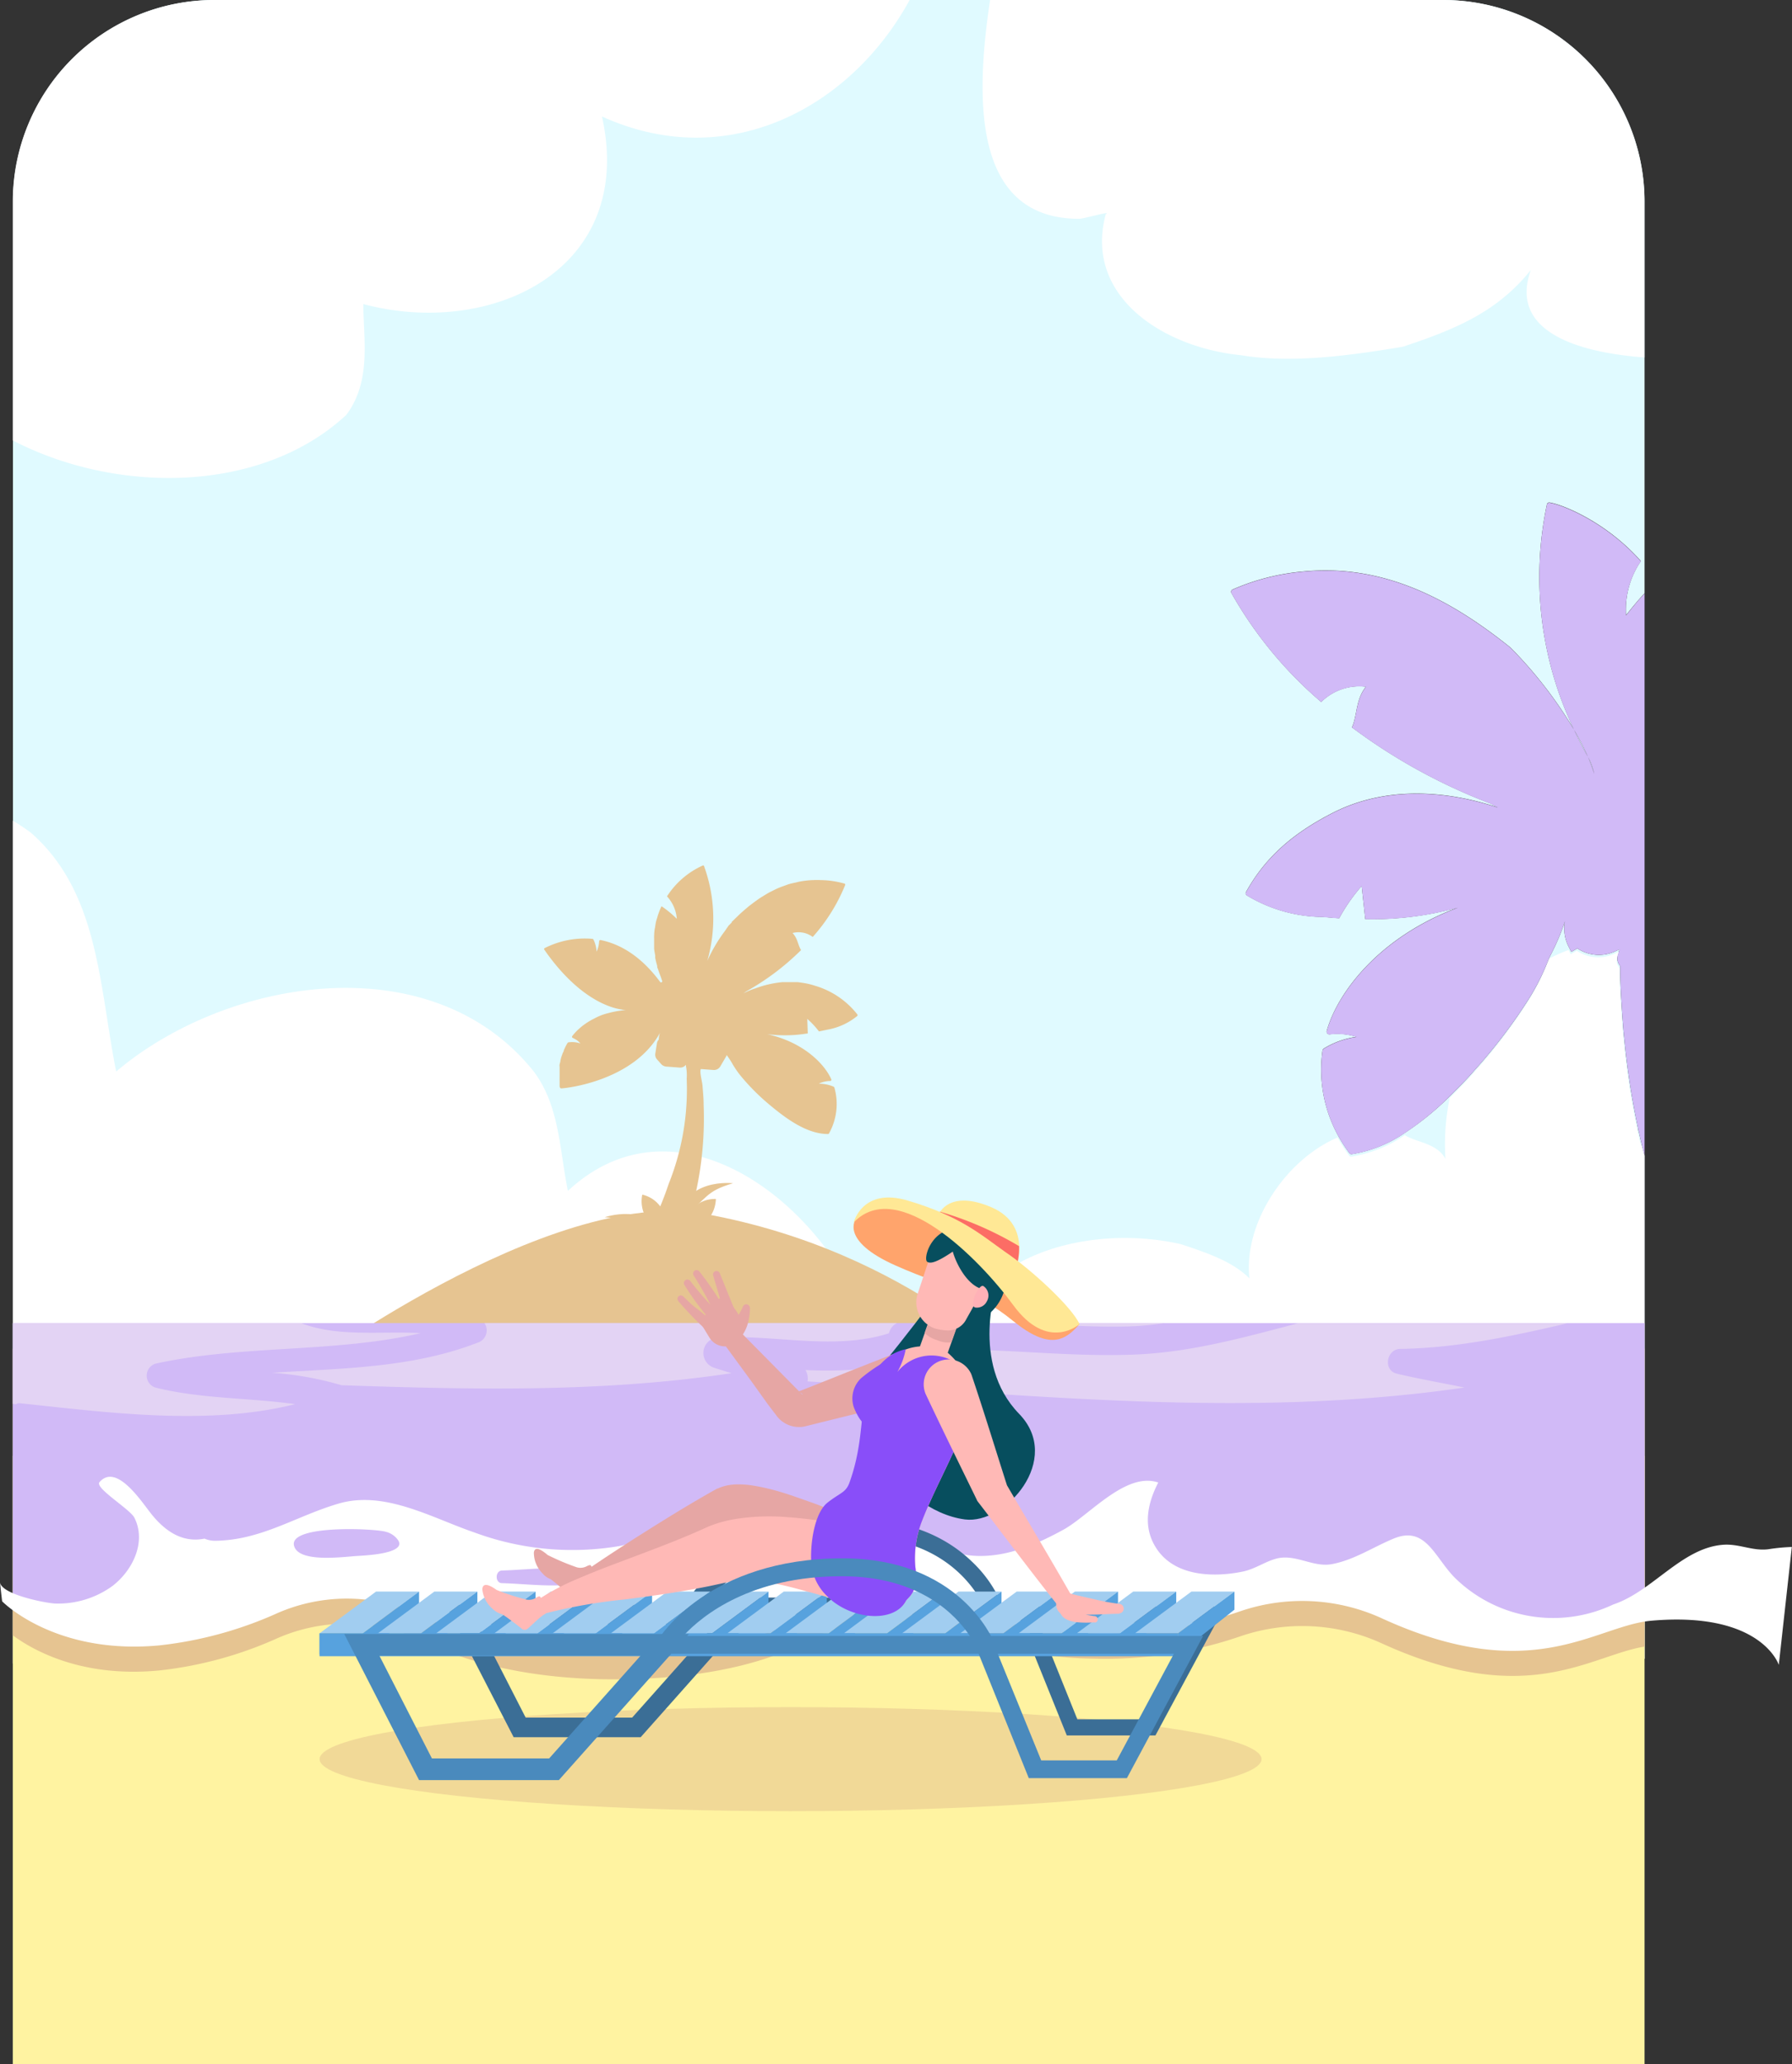 <svg id="a32d99a7-193b-42e8-a95e-89a0deff6aee" data-name="Layer 3" xmlns="http://www.w3.org/2000/svg" viewBox="0 0 210.26 242.05">
  <rect x="0" y="0" width="210.26" height="242.05" fill="#333333" stroke="none"/>
  <title>login</title>
  <path d="M423.15,173.77c-.61-1.08-1.15-2.14-1.64-3.19A29.22,29.22,0,0,1,423.15,173.77Z" transform="translate(-236.83 -85)" style="fill: #e0faff"/>
  <path d="M423.89,175.76c-.21-.66-.46-1.33-.74-2,.08.15.15.3.24.46A9.16,9.16,0,0,1,423.89,175.76Z" transform="translate(-236.83 -85)" style="fill: #e0faff"/>
  <path d="M425.82,189l0,0h0Z" transform="translate(-236.83 -85)" style="fill: #e0faff"/>
  <path d="M429.79,108.58v46c-.77.81-1.47,1.69-2.17,2.56a10,10,0,0,1,1.74-6.34c-4.1-4.63-9.25-6.65-10.71-6.87a.28.28,0,0,0-.32.23,41.34,41.34,0,0,0,3.18,26.39,50.23,50.23,0,0,0-7.45-9.61c-7.1-5.7-14.93-9.84-24.33-8.92a26.24,26.24,0,0,0-8.27,2.11.29.29,0,0,0-.15.4,47.52,47.52,0,0,0,10.54,12.79,6.35,6.35,0,0,1,5.25-1.79c-1.22,1.51-1,3.34-1.64,4.77a66.72,66.72,0,0,0,16.18,8.9l.94.49c-6.29-2.08-13.3-2.46-19.35.62-4.32,2.21-7.79,4.94-10.2,9.3a.29.29,0,0,0,.09.39,17.51,17.51,0,0,0,8.49,2.52c.61,0,1.41.11,2.35.16a20.66,20.66,0,0,1,2.64-3.78l.42,3.88a37.58,37.58,0,0,0,10.87-1.35c-9.45,3.52-14.22,10.2-15.39,14.48a.32.32,0,0,0,.35.39,7.43,7.43,0,0,1,3.14.29,10,10,0,0,0-3.83,1.37.37.37,0,0,0-.16.26,16.05,16.05,0,0,0,1.8,9.89,17.65,17.65,0,0,0,1.37,2.13.29.29,0,0,0,.26.11,15.37,15.37,0,0,0,6.27-2.52A33.84,33.84,0,0,0,407,213.5c1-1,2-2,2.85-3a62.19,62.19,0,0,0,6.33-8.31,26.35,26.35,0,0,0,2.25-4.43c.08-.2.16-.4.26-.61a27.05,27.05,0,0,0,1.76-4.1,4.67,4.67,0,0,0,.49,3.08c.09.17.17.34.26.5l.7-.41a4.58,4.58,0,0,0,4.54.3c.14-.06.26-.11.39-.18a.34.34,0,0,0,0,.1c-.06.16-.12.33-.17.51a1.1,1.1,0,0,0-.05.4,1,1,0,0,0,0,.24,1.16,1.16,0,0,0,.15.43,1.32,1.32,0,0,0,.12.2s0,0,0,0l.05.07v.09c0,1.73.11,3.62.25,5.64.05.68.1,1.37.16,2.07l.18,1.78c.25,2.32.6,4.78,1.08,7.32.14.74.29,1.48.45,2.24,0,.07,0,.14.05.21l.27,1.19c.13.56.27,1.12.42,1.69v59l-4.84,0h0q-10.83-.08-21.68,0h0c-8.7,0-17.4.11-26.1.19h-.66l-1.49,0h-.88l-13.64.09h-2a0,0,0,0,1-.05,0l-4.14,0h-5q-9.25,0-18.51,0H314.75c-1.13,0-2.27,0-3.4,0h-3.41l-9.78,0h-5.58l-10.84,0h-2.85q-9,0-18.08.06h0l-15.57,0-6.89,0V108.58A23.65,23.65,0,0,1,261.91,85H406.22A23.64,23.64,0,0,1,429.79,108.58Z" transform="translate(-236.83 -85)" style="fill: #e0faff"/>
  <path d="M367.46,107.66a16.28,16.28,0,0,0-.88,2.46A1.81,1.81,0,0,0,367.46,107.66Z" transform="translate(-236.83 -85)" style="fill: #e0faff"/>
  <path d="M406.22,85H353c-1.72,11.43-2.13,25.66,10.45,25.66.57,0,3.92-1,3.12-.54-2.57,9.58,6.65,15.62,15.88,16.54,6,1,13,0,19-1,6-2,11-4,15-9-2.61,7.2,5.47,9.68,13.33,10.26V108.58A23.64,23.64,0,0,0,406.22,85Z" transform="translate(-236.83 -85)" style="fill: #fff"/>
  <path d="M277.46,133.66c3-4,2-9,2-13,15,4,32-4,28-22,14.85,6.75,29.24-1.09,36.1-13.66H261.91a23.65,23.65,0,0,0-23.58,23.58v28.07C250.57,143,267.53,142.88,277.46,133.66Z" transform="translate(-236.83 -85)" style="fill: #fff"/>
  <path d="M429.79,220.53v59l-4.84,0h0q-10.83-.08-21.68,0h0c-8.7,0-17.4.11-26.1.19h-.66l-1.49,0h-.88l-13.64.09h-2a0,0,0,0,1-.05,0l-4.14,0h-5q-9.25,0-18.51,0c0-.2-.06-.4-.08-.6a.83.83,0,0,1,0-.22.09.09,0,0,1,0-.07c-.05-.31-.09-.62-.13-.93s-.08-.77-.11-1.16a2.83,2.83,0,0,1,0-.29h0c0-.31-.06-.62-.07-.93a4.19,4.19,0,0,1,0-.5c0-.26,0-.51,0-.77,0-.67,0-1.34,0-2,0-.23,0-.46,0-.69,0-.46,0-.93.06-1.39,0-.72.1-1.43.18-2.14q0-.5.12-1v0c0-.33.09-.65.14-1s.14-.85.23-1.28h0q.07-.45.18-.9a36.7,36.7,0,0,1,2.75-8.21,30.13,30.13,0,0,1,3.3-5.43c.28-.38.58-.75.89-1.11.09-.12.19-.23.29-.34.31-.36.63-.7,1-1l.3-.31,0,0h0l.37-.36.46-.43a1.29,1.29,0,0,1,.18-.16h0a3.77,3.77,0,0,1,1.62-.94l.19-.05h0a5,5,0,0,1,3.91,1,10.93,10.93,0,0,1,1.84,1.57h0l.36.4h0a13,13,0,0,1,.87,1.16c-.13-.51-.24-1-.32-1.51s-.17-1.11-.22-1.64-.06-1.2-.05-1.77a2.26,2.26,0,0,1,0-.26h0c0-.22,0-.44,0-.65s0-.4.05-.6a.13.13,0,0,0,0-.06,12.94,12.94,0,0,1,.66-2.71h0a2.31,2.31,0,0,1,.1-.28v0a12.55,12.55,0,0,1,1.27-2.44s0,0,0,0c.12-.18.24-.37.38-.55a10.39,10.39,0,0,1,.74-.9.05.05,0,0,1,0,0l0,0,0,0,.17-.19c.29-.31.59-.61.91-.89a14.9,14.9,0,0,1,1.23-1l.42-.3h0a1.43,1.43,0,0,1,.22-.15,12.32,12.32,0,0,1,1.05-.65h0a.05.05,0,0,1,0,0c5.36-3,12.75-3.74,19.17-2.26,3,1,6,2,8,4-.72-6.44,4.2-13.9,10.34-16.52a17.65,17.65,0,0,0,1.37,2.13.29.29,0,0,0,.26.11,15.37,15.37,0,0,0,6.27-2.52c1.17.81,3.83.94,4.76,2.8a26.64,26.64,0,0,1,.5-7.16c1-1,2-2,2.85-3a62.19,62.19,0,0,0,6.33-8.31,26.35,26.35,0,0,0,2.25-4.43c.08-.2.16-.4.26-.61a18.23,18.23,0,0,1,2.25-1c.09.17.17.34.26.5l.7-.41a4.58,4.58,0,0,0,4.54.3c.14-.06.26-.11.39-.18a.34.34,0,0,0,0,.1c-.06.16-.12.33-.17.51a1.1,1.1,0,0,0-.05.4,1,1,0,0,0,0,.24,1.16,1.16,0,0,0,.15.43,1.32,1.32,0,0,0,.12.2s0,0,0,0l.05.07v.09c0,1.73.11,3.62.25,5.64.05.68.1,1.37.16,2.07l.18,1.78c.25,2.32.6,4.78,1.08,7.32.14.74.29,1.48.45,2.24,0,.07,0,.14.05.21l.27,1.19C429.5,219.4,429.64,220,429.79,220.53Z" transform="translate(-236.83 -85)" style="fill: #fff"/>
  <path d="M362.46,262.66c-1-12-10-22-23-19-3-15-22-32-36-19-1-5-1-10-4-14-12-15-36-11-49,0-2-10-2-21-10-28a24.63,24.63,0,0,0-2.13-1.42v98.84c37-.1,73.92-.27,110.88-.27q4.59,0,9.18,0a.75.75,0,0,0,.07-.12C361.46,274.66,362.46,268.66,362.46,262.66Z" transform="translate(-236.83 -85)" style="fill: #fff"/>
  <g>
    <g>
      <path d="M336,188.78a.13.13,0,0,0-.09-.16,10.8,10.8,0,0,0-2.82-.41,7.3,7.3,0,0,0-.81,0h-.09a11.33,11.33,0,0,0-1.44.16,4.15,4.15,0,0,0-.48.11c-.3.06-.61.13-.9.21l-.55.2c-.25.09-.5.18-.75.29s-.38.18-.56.27-.45.22-.67.35l-.57.35c-.2.12-.4.25-.59.39s-.38.27-.57.42-.37.27-.54.42l-.56.48c-.17.15-.34.3-.5.46s-.37.35-.56.54l-.27.26,0,.07-.36.36-.45.65a18.23,18.23,0,0,0-2.05,3.48,17.94,17.94,0,0,0-.38-11.1.11.11,0,0,0-.15-.08,9.71,9.71,0,0,0-4.2,3.62,4.34,4.34,0,0,1,1.15,2.63,12,12,0,0,0-1.79-1.47,6.41,6.41,0,0,0-.35.84c-.06.15-.1.31-.15.47s-.09.28-.13.43-.09.44-.12.66-.05.21-.06.32a6.48,6.48,0,0,0-.06.77,2.45,2.45,0,0,0,0,.27c0,.28,0,.56,0,.85,0,.09,0,.18,0,.27,0,.29.08.59.13.9a2.7,2.7,0,0,0,0,.28c.06.3.14.62.23.93,0,.11,0,.22.08.34.09.3.21.61.33.92.05.13.08.24.13.37v0s0,.08.05.13a.14.14,0,0,1-.24.13c-2.31-3.13-4.81-4.48-7-4.92a.15.15,0,0,0-.16.13,3.32,3.32,0,0,1-.3,1.23,3.7,3.7,0,0,0-.37-1.42.2.2,0,0,0-.12-.08,10.42,10.42,0,0,0-5.59,1.08.13.13,0,0,0-.05.2c3.9,5.61,7.59,6.78,9,7h0c.39.07.6.07.57.08h0c-.31,0-.61.06-.91.1a11.83,11.83,0,0,0-1.27.28,6.24,6.24,0,0,0-1.52.6,7.9,7.9,0,0,0-1.77,1.18h0a6.25,6.25,0,0,0-.45.44,5,5,0,0,0-.38.45.14.14,0,0,0,.06.21,3.84,3.84,0,0,1,.49.27,2.1,2.1,0,0,1,.41.38,3,3,0,0,0-1.4-.13h0a.18.18,0,0,0-.11.07,6.56,6.56,0,0,0-.44.88c0,.1-.07.19-.11.28s-.14.38-.2.56l-.08.32c0,.16-.07.32-.1.48s0,.2,0,.3,0,.29,0,.43,0,.17,0,.26v.38a1.55,1.55,0,0,0,0,.22,3.25,3.25,0,0,0,0,.33c0,.06,0,.12,0,.17s0,.19,0,.27,0,.08,0,.11h0c0,.1,0,.18.05.24a.14.14,0,0,0,.12.1c.52,0,8.53-.85,11.62-6.54a2.32,2.32,0,0,0-.15.81.74.74,0,0,0-.22.44l-.19,1.2a.82.82,0,0,0,.21.7l.49.55a.89.89,0,0,0,.57.28l1.6.12a.84.84,0,0,0,.72-.33s0,.09,0,.13a5.46,5.46,0,0,1,.09,1.51,29.77,29.77,0,0,1-2.11,12.32,40.77,40.77,0,0,1-2.39,5.68,1.05,1.05,0,0,0,.16.4,19.35,19.35,0,0,0,3.57-.08c.14,0,.28,0,.43-.07a40.39,40.39,0,0,0,2.33-15.18c0-.74-.07-1.47-.13-2.21,0-.38-.38-1.65-.2-2,0,0,0,0,0,0l1.48.11a.86.86,0,0,0,.8-.41l.69-1.18a1.11,1.11,0,0,0,.07-.16c.21.31.44.63.6.91a10.82,10.82,0,0,0,1.24,1.77,25.78,25.78,0,0,0,3.24,3.2c1.83,1.52,4.3,3.39,6.81,3.38a.12.12,0,0,0,.11-.07,7.07,7.07,0,0,0,.63-5.38.22.22,0,0,0-.09-.1,4.28,4.28,0,0,0-1.74-.35,3.15,3.15,0,0,1,1.34-.32.14.14,0,0,0,.13-.19c-.77-1.77-3.24-4.36-7.53-5.3a16.39,16.39,0,0,0,4.77-.09l-.06-1.7a9.45,9.45,0,0,1,1.37,1.47l1-.21a7.6,7.6,0,0,0,3.5-1.61.14.14,0,0,0,0-.18,9.83,9.83,0,0,0-5-3.37h0a8.16,8.16,0,0,0-1-.26l-.34-.06-.63-.09-.43,0-.52,0h-.51l-.37,0a12.3,12.3,0,0,0-3.16.73h0a7.93,7.93,0,0,0-1.41.59l.34-.24a29.35,29.35,0,0,0,6.43-4.84c-.37-.58-.39-1.38-1-2a2.77,2.77,0,0,1,2.37.46A20.87,20.87,0,0,0,336,188.78Z" transform="translate(-236.83 -85)" style="fill: #e6c491"/>
      <path d="M314.7,230c-1.9-4-6.92-2.25-6.92-2.25,3,.21,3.18.76,5.81,2.24Z" transform="translate(-236.83 -85)" style="fill: #e6c491"/>
      <path d="M316.62,229.88c.8-.1,1.61-.29,2.42-.47a7.27,7.27,0,0,1,4.08-.43s-4.6-2.59-7.17,1C316.17,229.92,316.4,229.91,316.62,229.88Z" transform="translate(-236.83 -85)" style="fill: #e6c491"/>
      <path d="M322.84,223.76s-5.91-.69-6.38,4.49C320,225.37,319.55,224.74,322.84,223.76Z" transform="translate(-236.83 -85)" style="fill: #e6c491"/>
      <path d="M312.19,225.1a3.59,3.59,0,0,1,2.68,4.44A3.82,3.82,0,0,1,312.19,225.1Z" transform="translate(-236.83 -85)" style="fill: #e6c491"/>
      <path d="M320.83,225.61a3.59,3.59,0,0,0-3.73,3.6S320.64,229.09,320.83,225.61Z" transform="translate(-236.83 -85)" style="fill: #e6c491"/>
    </g>
    <path d="M271.49,246.35s29.66-22.33,48-19c24.33,4.39,37.8,19.2,37.8,19.2Z" transform="translate(-236.83 -85)" style="fill: #e6c491"/>
  </g>
  <rect x="1.5" y="170.73" width="191.46" height="71.32" style="fill: #fff3a1"/>
  <path d="M429.79,278.1V243.16H238.33v33.62c2.36,1.74,8.07,5,17.19,4.12a45.8,45.8,0,0,0,13.92-3.81,20.34,20.34,0,0,1,16.91.34c5.24,2.52,13.33,4.85,25.07,4.47,9.8-.31,16.29-2.33,20.58-4.66a20.14,20.14,0,0,1,17.31-.88,43.42,43.42,0,0,0,15.74,3.15,48.75,48.75,0,0,0,17.21-2.58,22.47,22.47,0,0,1,16.65.77C416,285.52,423.35,279.15,429.79,278.1Z" transform="translate(-236.83 -85)" style="fill: #e6c491"/>
  <path d="M429.79,275.1V240.16H238.33v33.62c2.36,1.74,8.07,5,17.19,4.12a45.8,45.8,0,0,0,13.92-3.81,20.34,20.34,0,0,1,16.91.34c5.24,2.52,13.33,4.85,25.07,4.47,9.8-.31,16.29-2.33,20.58-4.66a20.14,20.14,0,0,1,17.31-.88,43.42,43.42,0,0,0,15.74,3.15,48.75,48.75,0,0,0,17.21-2.58,22.47,22.47,0,0,1,16.65.77C416,282.52,423.35,276.15,429.79,275.1Z" transform="translate(-236.83 -85)" style="fill: #d1baf7"/>
  <path d="M369.35,240.55a32.71,32.71,0,0,0,4.1-.39H357.21C361.25,240.4,365.29,240.66,369.35,240.55Z" transform="translate(-236.83 -85)" style="fill: #e3d3f4"/>
  <path d="M276.9,247.45c15.37.52,30.58.87,45.75-1.41l-2-.63a1.82,1.82,0,0,1,.48-3.56c6.57-.36,13.61,1.55,20-.49a1.86,1.86,0,0,1,.93-1.2H293.67a1.51,1.51,0,0,1-.8,2.3c-7.74,3-16,3-24.12,3.53A37.9,37.9,0,0,1,276.9,247.45Z" transform="translate(-236.83 -85)" style="fill: #e3d3f4"/>
  <path d="M238.72,249.68a.61.61,0,0,1,.41-.12c10.19,1.06,22,2.7,32.33.11-5.44-.76-11-.61-16.38-1.94a1.47,1.47,0,0,1,0-2.81c10.2-2.24,21-1.23,31.12-3.58-4.75-.25-9.76.49-14.06-1.18H238.33v9.47Z" transform="translate(-236.83 -85)" style="fill: #e3d3f4"/>
  <path d="M331.58,247c25.81,1.52,51.42,4.46,77.08.72-2.64-.54-5.29-1-7.92-1.62-1.67-.39-1.24-2.89.39-2.91,6.63-.1,13.12-1.49,19.59-3H389.1c-6.2,1.63-12.41,3.36-18.83,3.65-8.46.38-16.87-.9-25.32-.53a1.31,1.31,0,0,1-.61.55c-4.24,1.83-8.58,2-13,1.81A1.91,1.91,0,0,1,331.58,247Z" transform="translate(-236.83 -85)" style="fill: #e3d3f4"/>
  <path d="M444.34,266.68c-1.86.25-3.44-.66-5.33-.52-4.87.36-8.29,5.48-12.89,7A16.46,16.46,0,0,1,407.5,270c-2.38-2.43-3.4-6.12-7.16-4.56-2.42,1-4.67,2.53-7.29,3-2.2.38-4.25-1.25-6.48-.65-1.37.37-2.51,1.24-4,1.53-3.55.71-8.16.52-10.22-3-1.44-2.44-.84-5.09.38-7.46-3.81-1.3-8.12,3.89-11.14,5.54s-6.15,3-9.47,3.07c-5.06.13-9.07-3.42-14.29-2.59-6.25,1-11.91,5.75-18.35,2.62-1.63-.79-3-2.16-4.89-2.12a32.07,32.07,0,0,0-4.85.89,33.1,33.1,0,0,1-17.21-1.54c-5-1.7-10.57-5-16-3.39-5,1.47-9,4.27-14.4,4.35a3.08,3.08,0,0,1-1.3-.25c-2,.4-4.06-.24-6.13-2.75-1.13-1.36-4.16-6.22-6.2-3.87-.58.68,3.59,3.16,4.1,4.17,1.43,2.85-.2,6.17-2.57,8a10.86,10.86,0,0,1-6.75,2.06c-1.08-.05-6.29-1.05-6.45-2.49.08.75.16,1.49.25,2.23,0,0,6.13,6.32,18.44,5.17a45.8,45.8,0,0,0,13.92-3.81,20.34,20.34,0,0,1,16.91.34c5.24,2.52,13.33,4.85,25.07,4.47,9.8-.31,16.29-2.33,20.58-4.66a20.14,20.14,0,0,1,17.31-.88,43.42,43.42,0,0,0,15.74,3.15,48.75,48.75,0,0,0,17.21-2.58,22.47,22.47,0,0,1,16.65.77c17.7,8.13,25,.93,31.63.31,13-1.15,15,5.19,15,5.17l1.53-13.82A21.91,21.91,0,0,0,444.34,266.68ZM281,267.27c-1,.14-1.94.18-2.21.2-1.51.08-6.57.82-7.39-1-1.23-2.72,9.46-2.23,10.71-1.83a2.46,2.46,0,0,1,1.44,1C284.17,266.59,282.54,267.06,281,267.27Zm24.23,3.33c-3.05.65-6.41.15-9.5.06-.83,0-.83-1.45,0-1.48,3.09-.09,6.45-.59,9.5.07A.74.74,0,0,1,305.25,270.6Z" transform="translate(-236.83 -85)" style="fill: #fff"/>
  <g>
    <ellipse cx="92.76" cy="206.3" rx="55.26" ry="6.1" style="fill: #e6c491;opacity: 0.57"/>
    <g>
      <path d="M354.82,274.35H316.57l.85-1.5c.22-.39,5.59-9.61,20.3-9.61,6.62,0,10.77,2.62,13.08,4.83a14.86,14.86,0,0,1,3.5,4.92Zm-34.53-2h31.42c-1.46-2.4-5.4-7.08-14-7.08C327.73,265.26,322.41,269.88,320.29,272.34Z" transform="translate(-236.83 -85)" style="fill: #3b6e96"/>
      <path d="M312,288.73H297.1l-8-15.53H325.8Zm-13.49-2.3H311l9.72-10.93H292.91Z" transform="translate(-236.83 -85)" style="fill: #3b6e96"/>
      <path d="M372.4,288.52H362l-6.1-15.12h24.64Zm-9.16-1.89h8l6.08-11.34H358.67Z" transform="translate(-236.83 -85)" style="fill: #3b6e96"/>
      <g>
        <g>
          <polygon points="44.12 186.65 37.49 191.55 42.55 191.55 49.17 186.65 44.12 186.65" style="fill: #a1cdf0"/>
          <polygon points="49.17 186.65 49.17 188.77 42.55 194.01 42.55 191.55 49.17 186.65" style="fill: #57a2de"/>
          <rect x="37.49" y="191.55" width="5.06" height="2.46" style="fill: #57a2de"/>
        </g>
        <g>
          <polygon points="50.96 186.65 44.33 191.55 49.38 191.55 56.01 186.65 50.96 186.65" style="fill: #a1cdf0"/>
          <polygon points="56.01 186.65 56.01 188.77 49.39 194.01 49.38 191.55 56.01 186.65" style="fill: #57a2de"/>
          <rect x="44.33" y="191.55" width="5.06" height="2.46" style="fill: #57a2de"/>
        </g>
        <g>
          <polygon points="57.79 186.65 51.16 191.55 56.21 191.55 62.84 186.65 57.79 186.65" style="fill: #a1cdf0"/>
          <polygon points="62.84 186.65 62.84 188.77 56.22 194.01 56.21 191.55 62.84 186.65" style="fill: #57a2de"/>
          <rect x="51.16" y="191.55" width="5.06" height="2.46" style="fill: #57a2de"/>
        </g>
        <g>
          <polygon points="64.62 186.65 57.99 191.55 63.05 191.55 69.67 186.65 64.62 186.65" style="fill: #a1cdf0"/>
          <polygon points="69.67 186.65 69.67 188.77 63.05 194.01 63.05 191.55 69.67 186.65" style="fill: #57a2de"/>
          <rect x="57.99" y="191.55" width="5.06" height="2.46" style="fill: #57a2de"/>
        </g>
        <g>
          <polygon points="71.46 186.65 64.83 191.55 69.88 191.55 76.51 186.65 71.46 186.65" style="fill: #a1cdf0"/>
          <polygon points="76.51 186.65 76.51 188.77 69.89 194.01 69.88 191.55 76.51 186.65" style="fill: #57a2de"/>
          <rect x="64.83" y="191.55" width="5.06" height="2.46" style="fill: #57a2de"/>
        </g>
        <g>
          <polygon points="78.29 186.65 71.66 191.55 76.71 191.55 83.34 186.65 78.29 186.65" style="fill: #a1cdf0"/>
          <polygon points="83.34 186.65 83.34 188.77 76.72 194.01 76.71 191.55 83.34 186.65" style="fill: #57a2de"/>
          <rect x="71.66" y="191.55" width="5.06" height="2.46" style="fill: #57a2de"/>
        </g>
        <g>
          <polygon points="85.12 186.65 78.5 191.55 83.55 191.55 90.17 186.65 85.12 186.65" style="fill: #a1cdf0"/>
          <polygon points="90.17 186.65 90.17 188.77 83.56 194.01 83.55 191.55 90.17 186.65" style="fill: #57a2de"/>
          <rect x="78.49" y="191.55" width="5.06" height="2.46" style="fill: #57a2de"/>
        </g>
        <g>
          <polygon points="91.96 186.65 85.33 191.55 90.38 191.55 97.01 186.65 91.96 186.65" style="fill: #a1cdf0"/>
          <polygon points="97.01 186.65 97.01 188.77 90.39 194.01 90.38 191.55 97.01 186.65" style="fill: #57a2de"/>
          <rect x="85.33" y="191.55" width="5.06" height="2.46" style="fill: #57a2de"/>
        </g>
        <g>
          <polygon points="98.79 186.65 92.16 191.55 97.21 191.55 103.84 186.65 98.79 186.65" style="fill: #a1cdf0"/>
          <polygon points="103.84 186.65 103.84 188.77 97.22 194.01 97.21 191.55 103.84 186.65" style="fill: #57a2de"/>
          <rect x="92.16" y="191.55" width="5.06" height="2.46" style="fill: #57a2de"/>
        </g>
        <g>
          <polygon points="105.62 186.65 99 191.55 104.05 191.55 110.67 186.65 105.62 186.65" style="fill: #a1cdf0"/>
          <polygon points="110.67 186.65 110.67 188.77 104.06 194.01 104.05 191.55 110.67 186.65" style="fill: #57a2de"/>
          <rect x="98.99" y="191.55" width="5.06" height="2.46" style="fill: #57a2de"/>
        </g>
        <g>
          <polygon points="112.46 186.65 105.83 191.55 110.88 191.55 117.51 186.65 112.46 186.65" style="fill: #a1cdf0"/>
          <polygon points="117.51 186.65 117.51 188.77 110.89 194.01 110.88 191.55 117.51 186.65" style="fill: #57a2de"/>
          <rect x="105.83" y="191.55" width="5.06" height="2.46" style="fill: #57a2de"/>
        </g>
        <g>
          <polygon points="119.29 186.65 112.66 191.55 117.71 191.55 124.34 186.65 119.29 186.65" style="fill: #a1cdf0"/>
          <polygon points="124.34 186.65 124.34 188.77 117.72 194.01 117.71 191.55 124.34 186.65" style="fill: #57a2de"/>
          <rect x="112.66" y="191.55" width="5.06" height="2.46" style="fill: #57a2de"/>
        </g>
        <g>
          <polygon points="126.12 186.65 119.5 191.55 124.55 191.55 131.18 186.65 126.12 186.65" style="fill: #a1cdf0"/>
          <polygon points="131.18 186.65 131.18 188.77 124.56 194.01 124.55 191.55 131.18 186.65" style="fill: #57a2de"/>
          <rect x="119.49" y="191.55" width="5.06" height="2.46" style="fill: #57a2de"/>
        </g>
        <g>
          <polygon points="132.96 186.65 126.33 191.55 131.38 191.55 138.01 186.65 132.96 186.65" style="fill: #a1cdf0"/>
          <polygon points="138.01 186.65 138.01 188.77 131.39 194.01 131.38 191.55 138.01 186.65" style="fill: #57a2de"/>
          <rect x="126.33" y="191.55" width="5.06" height="2.46" style="fill: #57a2de"/>
        </g>
        <g>
          <polygon points="139.79 186.65 133.16 191.55 138.21 191.55 144.84 186.65 139.79 186.65" style="fill: #a1cdf0"/>
          <polygon points="144.84 186.65 144.84 188.77 138.22 194.01 138.21 191.55 144.84 186.65" style="fill: #57a2de"/>
          <rect x="133.16" y="191.55" width="5.06" height="2.46" style="fill: #57a2de"/>
        </g>
      </g>
      <rect x="37.49" y="191.55" width="100.73" height="2.68" style="fill: #57a2de"/>
      <path d="M302.4,293.76H286l-8.78-17.14h40.45Zm-14.89-2.54h13.75L312,279.16H281.34Z" transform="translate(-236.83 -85)" style="fill: #4a8abd"/>
      <path d="M369.05,293.53H357.54l-6.73-16.68H378ZM359,291.45h8.86l6.71-12.51H353.9Z" transform="translate(-236.83 -85)" style="fill: #4a8abd"/>
      <g>
        <path d="M337.26,227.93s-2,2.53,4.65,5.48,9.09,2.69,13.79,6.5c4.26,3.46,6.12,2.32,7.79.37,0,0-8.35-5.44-11.34-8.14s-5.75-5.17-9-5.67S338.4,226.67,337.26,227.93Z" transform="translate(-236.83 -85)" style="fill: #ffa46c"/>
        <g>
          <path d="M295.1,271.46a27.42,27.42,0,0,0,3.49,1.13,1.58,1.58,0,0,0,1.2-.25c.2-.1.35-.23.48,0a6.67,6.67,0,0,1,.64,1.61c0,.17,0,.27-.18.36-.64.35-1.86,1.66-2.12,1.78a.53.53,0,0,1-.61-.13c-.16-.13-1.95-1.52-2.28-1.66a2.44,2.44,0,0,1-1.08-.62,3.44,3.44,0,0,1-1.22-2.32C293.51,270.34,294.72,271.19,295.1,271.46Z" transform="translate(-236.83 -85)" style="fill: #ffb9b6"/>
          <g>
            <path d="M336.06,272.79c-2.3-1.6-4.79-3.2-7.2-4.66-1.22-.73-2.45-1.41-3.62-2a17.91,17.91,0,0,0-1.64-.73c-.23-.09-.44-.15-.51-.19s0,0,.07-.06l.26-.11.07,0-.06,0-.13,0L314.87,268c-2.83,1-5.67,1.92-8.55,2.8l-.77-1.59c2.49-1.71,5-3.33,7.55-4.93s5.09-3.15,7.77-4.65l.13-.07.06,0,.2-.09a5.83,5.83,0,0,1,.79-.25,6.51,6.51,0,0,1,1.19-.14,10.72,10.72,0,0,1,1.7.1,23.74,23.74,0,0,1,2.63.55c1.63.43,3.12,1,4.6,1.51,3,1.11,5.71,2.35,8.55,3.74Z" transform="translate(-236.83 -85)" style="fill: #e6a6a4"/>
            <path d="M301.09,267.36a28,28,0,0,0,3.41,1.44,1.56,1.56,0,0,0,1.22-.15c.22-.08.37-.19.48,0a6.62,6.62,0,0,1,.51,1.66c0,.19,0,.28-.22.36-.67.29-2,1.5-2.28,1.59a.53.53,0,0,1-.6-.18,26,26,0,0,0-2.14-1.87,2.42,2.42,0,0,1-1-.71,3.42,3.42,0,0,1-1-2.43C299.6,266.1,300.73,267.06,301.09,267.36Z" transform="translate(-236.83 -85)" style="fill: #e6a6a4"/>
          </g>
          <path d="M337.55,273.35c-1.87-.47-3.38-1-4.91-1.41s-3-.84-4.38-1.13a19.87,19.87,0,0,0-4-.46,9.25,9.25,0,0,0-1.74.17l-.22,0-.32.07-.63.14-1.25.27c-3.35.68-6.67,1.15-9.93,1.57a61.87,61.87,0,0,0-9.48,1.67l-.81-1.58a27.47,27.47,0,0,1,4.56-2.44c1.56-.67,3.11-1.29,4.67-1.87,3.1-1.18,6.15-2.28,9.07-3.54l1.09-.48.54-.24L320,264l.37-.14a14.93,14.93,0,0,1,3.08-.77,25.64,25.64,0,0,1,5.77-.17,50.61,50.61,0,0,1,5.29.66c1.67.28,3.33.61,4.69.77Z" transform="translate(-236.83 -85)" style="fill: #ffb9b6"/>
          <path d="M353.85,235.45s-3.29,9.34,2.56,15.36c5.17,5.33-1.62,13-6.36,12.38-8-1.05-14.76-12.42-11-16.63s10.8-13.87,10.8-13.87Z" transform="translate(-236.83 -85)" style="fill: #074e5e"/>
          <g>
            <g>
              <rect x="345.14" y="240.21" width="3.48" height="3.32" transform="translate(-234.11 402.59) rotate(-70.41)" style="fill: #ffb9b6"/>
              <path d="M345.32,241.31l.58-1.64,3.13,1.11-.58,1.64a3.19,3.19,0,0,1-1.67-.26A3.33,3.33,0,0,1,345.32,241.31Z" transform="translate(-236.83 -85)" style="fill: #e6a6a4"/>
            </g>
            <g>
              <path d="M346.61,230.82a1.41,1.41,0,0,1,1.58-.21l5.61,2.69-3.59,6.4a2.39,2.39,0,0,1-2.3,1.32h0a5.92,5.92,0,0,1-1.39-.23,3.24,3.24,0,0,1-2-4.12c.7-2.12,1.78-5.34,1.78-5.34A1.4,1.4,0,0,1,346.61,230.82Z" transform="translate(-236.83 -85)" style="fill: #ffb9b6"/>
              <path d="M353.1,231.16c.4.39.79.79,1.15,1.21a3.31,3.31,0,0,1,.68,3.08c-.05.18-.1.35-.15.5s-.12.39-.18.59a5.5,5.5,0,0,1-2.29,2.94,3.81,3.81,0,0,1-1,.43,8.31,8.31,0,0,0,.78-4.33,20.52,20.52,0,0,1,0-4.38A5,5,0,0,1,353.1,231.16Z" transform="translate(-236.83 -85)" style="fill: #074e5e"/>
              <path d="M352,229.84c1.86,1,3.28,2.8,2.84,4.81a5,5,0,0,1-.64,1.62c-.19.28-.54-.26-.88-.14-2.26.76-4.13-2.36-4.7-4.35-1.86,1.26-2.62,1.45-3,1.19C345,232.53,346.64,227.08,352,229.84Z" transform="translate(-236.83 -85)" style="fill: #074e5e"/>
              <path d="M352.62,237.61a1.33,1.33,0,0,0-.41-1.79c-.53-.29-1.76,2.36-.94,2.52A1.3,1.3,0,0,0,352.62,237.61Z" transform="translate(-236.83 -85)" style="fill: #ffb1b7"/>
            </g>
          </g>
          <g>
            <g>
              <path d="M323.74,239.75a4.69,4.69,0,0,0-.75-1.32,2.84,2.84,0,0,0-1.46-1.19c-.3-.08-.53.26-.68.45l-1.44,1.77-.33.41a.33.33,0,0,0,0,.37l1,1.64a2.15,2.15,0,0,0,2.09,1,1.53,1.53,0,0,0,.68-.26,3.06,3.06,0,0,0,1-1.54,1.79,1.79,0,0,0,0-.92A2.12,2.12,0,0,0,323.74,239.75Z" transform="translate(-236.83 -85)" style="fill: #e6a6a4"/>
              <path d="M324.83,238.33a7.43,7.43,0,0,1-.25,1.86,4.63,4.63,0,0,1-1,1.85l-.1.12a1.12,1.12,0,0,1-1.66-1.49,1.14,1.14,0,0,1,.41-.29,2.71,2.71,0,0,0,1-.83,5.8,5.8,0,0,0,.78-1.35v0a.42.42,0,0,1,.8.16Z" transform="translate(-236.83 -85)" style="fill: #e6a6a4"/>
              <path d="M319.47,240.76c-.56-.51-1.06-1-1.57-1.54s-1-1.06-1.46-1.61a.41.41,0,0,1,0-.58.4.4,0,0,1,.55,0c.52.49,1,1,1.58,1.42s1.09.92,1.63,1.33h0a.62.62,0,0,1,.13.87.63.63,0,0,1-.87.13Z" transform="translate(-236.83 -85)" style="fill: #e6a6a4"/>
              <path d="M320,239.57a11.12,11.12,0,0,1-.8-.94c-.25-.31-.49-.63-.73-.95-.46-.64-.91-1.3-1.34-2a.41.41,0,0,1,.13-.56.42.42,0,0,1,.55.09q.71.93,1.47,1.8c.25.29.51.57.77.85s.54.56.8.79h0a.62.62,0,0,1,.05.87.63.63,0,0,1-.88.05Z" transform="translate(-236.83 -85)" style="fill: #e6a6a4"/>
              <path d="M320.37,238.42c-.29-.64-.64-1.3-1-1.93s-.74-1.27-1.14-1.89a.41.41,0,0,1,.67-.48c.46.59.91,1.2,1.34,1.82s.84,1.24,1.23,1.93a.62.62,0,1,1-1.07.61l0,0Z" transform="translate(-236.83 -85)" style="fill: #e6a6a4"/>
              <path d="M321.69,238.56l-1.19-4v0a.41.41,0,0,1,.77-.27l1.6,3.93a.61.61,0,0,1-.34.8.62.62,0,0,1-.81-.34s0,0,0,0Z" transform="translate(-236.83 -85)" style="fill: #e6a6a4"/>
            </g>
            <path d="M344,249.12l-12.82,3.18a3.32,3.32,0,0,1-2-.26,3.28,3.28,0,0,1-.84-.57c-.12-.11-.25-.26-.33-.35l-.12-.17-1-1.31L325,247l-3.84-5.25,1.67-1.43,4.58,4.63,2.28,2.31,1.15,1.16.14.14,0-.06a1.07,1.07,0,0,0-.16-.14.8.8,0,0,0-.43-.1h-.05l.19-.08.37-.14.76-.3,1.52-.6,3-1.2,6.07-2.39Z" transform="translate(-236.83 -85)" style="fill: #e6a6a4"/>
          </g>
          <path d="M347.86,243.51a6,6,0,0,0-6.24.55c-3.52,2.86-2.29,6.81-3.61,13.27-.23,1.1-1.2,2.47-1.51,3.72-1.38,5.49-3.2,9.32-2.12,10.13,1.8,1.37,7.28,4.27,8.73,1.6.28-.51,1.56-1,1.11-4.09a12,12,0,0,1,.85-5.46c1.71-4.39,4.54-9,5.51-13.07C351.45,246.53,348.29,243.81,347.86,243.51Z" transform="translate(-236.83 -85)" style="fill: #ffb9b6"/>
          <g>
            <path d="M343.1,243.23a5.32,5.32,0,0,0-2.15,1c-4.11,3.34-2,7.83-4.45,14.64-.43,1.2-1.12,1.19-2.59,2.36-1.63,1.31-2.09,5.32-1.86,7.38a6.07,6.07,0,0,0,1.77,3.52c2.68,2.79,7.84,3.31,9.29.64.28-.51,1.56-1,1.11-4.09a12,12,0,0,1,.85-5.46c1.71-4.39,4.54-9,5.51-13.07a6.1,6.1,0,0,0-1.17-5,5.12,5.12,0,0,0-7.29.75A8.76,8.76,0,0,0,343.1,243.23Z" transform="translate(-236.83 -85)" style="fill: #894ef9"/>
            <path d="M340.84,244.59a18.46,18.46,0,0,0-3,2.06A3.27,3.27,0,0,0,337,250c.53,1.39,1.27,2.17,1.34,1.95S340.84,244.59,340.84,244.59Z" transform="translate(-236.83 -85)" style="fill: #894ef9"/>
          </g>
          <g>
            <path d="M350.84,246.28c1.45,4.3,2.78,8.65,4.17,13l-.19-.37c2.59,4.45,5.25,8.86,7.8,13.34a1,1,0,0,1-1.62,1.09c-3.2-4-6.29-8.16-9.44-12.24a.83.83,0,0,1-.08-.12l-.11-.24c-2-4.1-4-8.16-5.94-12.28a2.92,2.92,0,0,1,5.29-2.46A1.88,1.88,0,0,1,350.84,246.28Z" transform="translate(-236.83 -85)" style="fill: #ffb9b6"/>
            <g>
              <path d="M368.17,274.25c-1,0-2,.08-3,.1s-2,0-3,.13a1.31,1.31,0,0,1-1.41-1.2,1.29,1.29,0,0,1,1.2-1.4,1.13,1.13,0,0,1,.45,0c1,.27,1.93.46,2.9.69a26.11,26.11,0,0,0,2.91.53h0a.56.56,0,0,1-.08,1.11Z" transform="translate(-236.83 -85)" style="fill: #ffb9b6"/>
              <path d="M365.27,275.25a11.71,11.71,0,0,1-2,0,4.23,4.23,0,0,1-1.05-.23,2.06,2.06,0,0,1-.6-.34,1.29,1.29,0,0,1-.46-.91.74.74,0,0,1,1.48,0c0-.09-.09-.14-.06-.1a.46.46,0,0,0,.19.17,3.56,3.56,0,0,0,.73.31,10.08,10.08,0,0,0,1.75.38h0a.38.38,0,0,1,0,.76Z" transform="translate(-236.83 -85)" style="fill: #ffb9b6"/>
            </g>
          </g>
        </g>
        <g>
          <g>
            <path d="M347,227.36s1.18-2.93,6.18-.77,2.74,7.55,2.74,7.55Z" transform="translate(-236.83 -85)" style="fill: #ffe895"/>
            <path d="M347.12,227.1a2.06,2.06,0,0,0-.15.26l8.92,6.78a7.77,7.77,0,0,0,.51-3A39.85,39.85,0,0,0,347.12,227.1Z" transform="translate(-236.83 -85)" style="fill: #fc6d65"/>
          </g>
          <path d="M363.49,240.28s-3.71,3.33-7.77-2.22S342.12,223,337,228.36c0,0,1-4.16,6.36-2.56,6.14,1.82,8.56,4,11.39,6C358,234,362.67,238.38,363.49,240.28Z" transform="translate(-236.83 -85)" style="fill: #ffe895"/>
        </g>
      </g>
      <path d="M353.91,278.94H313l1-1.59c.24-.39,6-9.6,21.7-9.6,13.59,0,17.55,9.35,17.71,9.75ZM317,276.85h33.62c-1.6-2.42-5.85-7-15-7C325,269.84,319.3,274.37,317,276.85Z" transform="translate(-236.83 -85)" style="fill: #4a8abd"/>
    </g>
  </g>
  <path d="M427.62,157.17a10,10,0,0,1,1.74-6.34c-4.1-4.63-9.25-6.65-10.71-6.87a.28.28,0,0,0-.32.23,41.34,41.34,0,0,0,3.18,26.39,29.22,29.22,0,0,1,1.64,3.19c.08.15.15.3.24.46a9.16,9.16,0,0,1,.5,1.53c-.21-.66-.46-1.33-.74-2-.61-1.08-1.15-2.14-1.64-3.19a50.23,50.23,0,0,0-7.45-9.61c-7.1-5.7-14.93-9.84-24.33-8.92a26.24,26.24,0,0,0-8.27,2.11.29.29,0,0,0-.15.4,47.52,47.52,0,0,0,10.54,12.79,6.35,6.35,0,0,1,5.25-1.79c-1.22,1.51-1,3.34-1.64,4.77a66.72,66.72,0,0,0,16.18,8.9l.94.49c-6.29-2.08-13.3-2.46-19.35.62-4.32,2.21-7.79,4.94-10.2,9.3a.29.29,0,0,0,.09.39,17.51,17.51,0,0,0,8.49,2.52c.61,0,1.41.11,2.35.16a20.66,20.66,0,0,1,2.64-3.78l.42,3.88a37.58,37.58,0,0,0,10.87-1.35c-9.45,3.52-14.22,10.2-15.39,14.48a.32.32,0,0,0,.35.39,7.43,7.43,0,0,1,3.14.29,10,10,0,0,0-3.83,1.37.37.37,0,0,0-.16.26,16.05,16.05,0,0,0,1.8,9.89,17.65,17.65,0,0,0,1.37,2.13.29.29,0,0,0,.26.11,15.37,15.37,0,0,0,6.27-2.52A33.84,33.84,0,0,0,407,213.5c1-1,2-2,2.85-3a62.19,62.19,0,0,0,6.33-8.31,26.35,26.35,0,0,0,2.25-4.43c.08-.2.16-.4.26-.61a27.05,27.05,0,0,0,1.76-4.1,4.67,4.67,0,0,0,.49,3.08c.09.17.17.34.26.5l.7-.41a4.58,4.58,0,0,0,4.54.3c.14-.06.26-.11.39-.18a.34.34,0,0,0,0,.1c-.06.16-.12.33-.17.51a1.1,1.1,0,0,0-.05.4,1,1,0,0,0,0,.24,1.16,1.16,0,0,0,.15.43,1.32,1.32,0,0,0,.12.2s0,0,0,0l.05.07v.09c0,1.73.11,3.62.25,5.64.05.68.1,1.37.16,2.07l.18,1.78c.25,2.32.6,4.78,1.08,7.32.14.74.29,1.48.45,2.24,0,.07,0,.14.05.21l.27,1.19c.13.56.27,1.12.42,1.69V154.61C429,155.42,428.32,156.3,427.62,157.17ZM425.82,189l0,0h0Z" transform="translate(-236.83 -85)" style="fill: #d1baf7"/>
  <path d="M423.15,173.77c-.61-1.08-1.15-2.14-1.64-3.19A29.22,29.22,0,0,1,423.15,173.77Z" transform="translate(-236.83 -85)" style="fill: none"/>
  <path d="M423.89,175.76c-.21-.66-.46-1.33-.74-2,.08.15.15.3.24.46A9.16,9.16,0,0,1,423.89,175.76Z" transform="translate(-236.83 -85)" style="fill: none"/>
  <path d="M425.82,189l0,0h0Z" transform="translate(-236.83 -85)" style="fill: none"/>
  <path d="M429.79,108.58v46c-.77.81-1.47,1.69-2.17,2.56a10,10,0,0,1,1.74-6.34c-4.1-4.63-9.25-6.65-10.71-6.87a.28.28,0,0,0-.32.23,41.34,41.34,0,0,0,3.18,26.39,50.23,50.23,0,0,0-7.45-9.61c-7.1-5.7-14.93-9.84-24.33-8.92a26.24,26.24,0,0,0-8.27,2.11.29.29,0,0,0-.15.4,47.52,47.52,0,0,0,10.54,12.79,6.35,6.35,0,0,1,5.25-1.79c-1.22,1.51-1,3.34-1.64,4.77a66.72,66.72,0,0,0,16.18,8.9l.94.49c-6.29-2.08-13.3-2.46-19.35.62-4.32,2.21-7.79,4.94-10.2,9.3a.29.29,0,0,0,.09.39,17.51,17.51,0,0,0,8.49,2.52c.61,0,1.41.11,2.35.16a20.66,20.66,0,0,1,2.64-3.78l.42,3.88a37.58,37.58,0,0,0,10.87-1.35c-9.45,3.52-14.22,10.2-15.39,14.48a.32.32,0,0,0,.35.39,7.43,7.43,0,0,1,3.14.29,10,10,0,0,0-3.83,1.37.37.37,0,0,0-.16.26,16.05,16.05,0,0,0,1.8,9.89,17.65,17.65,0,0,0,1.37,2.13.29.29,0,0,0,.26.11,15.37,15.37,0,0,0,6.27-2.52A33.84,33.84,0,0,0,407,213.5c1-1,2-2,2.85-3a62.19,62.19,0,0,0,6.33-8.31,26.35,26.35,0,0,0,2.25-4.43c.08-.2.16-.4.26-.61a27.05,27.05,0,0,0,1.76-4.1,4.67,4.67,0,0,0,.49,3.08c.09.17.17.34.26.5l.7-.41a4.58,4.58,0,0,0,4.54.3c.14-.06.26-.11.39-.18a.34.34,0,0,0,0,.1c-.06.16-.12.33-.17.51a1.1,1.1,0,0,0-.05.4,1,1,0,0,0,0,.24,1.16,1.16,0,0,0,.15.43,1.32,1.32,0,0,0,.12.2s0,0,0,0l.05.07v.09c0,1.73.11,3.62.25,5.64.05.68.1,1.37.16,2.07l.18,1.78c.25,2.32.6,4.78,1.08,7.32.14.74.29,1.48.45,2.24,0,.07,0,.14.05.21l.27,1.19c.13.56.27,1.12.42,1.69v79.75a168.64,168.64,0,0,0-52.52,1.26c-21.3,4-42.09,10.26-63.4,14.29A197.65,197.65,0,0,1,261.25,319a130.78,130.78,0,0,1-22.92-3.84V108.58A23.65,23.65,0,0,1,261.91,85H406.22A23.64,23.64,0,0,1,429.79,108.58Z" transform="translate(-236.83 -85)" style="fill: none"/>
</svg>

